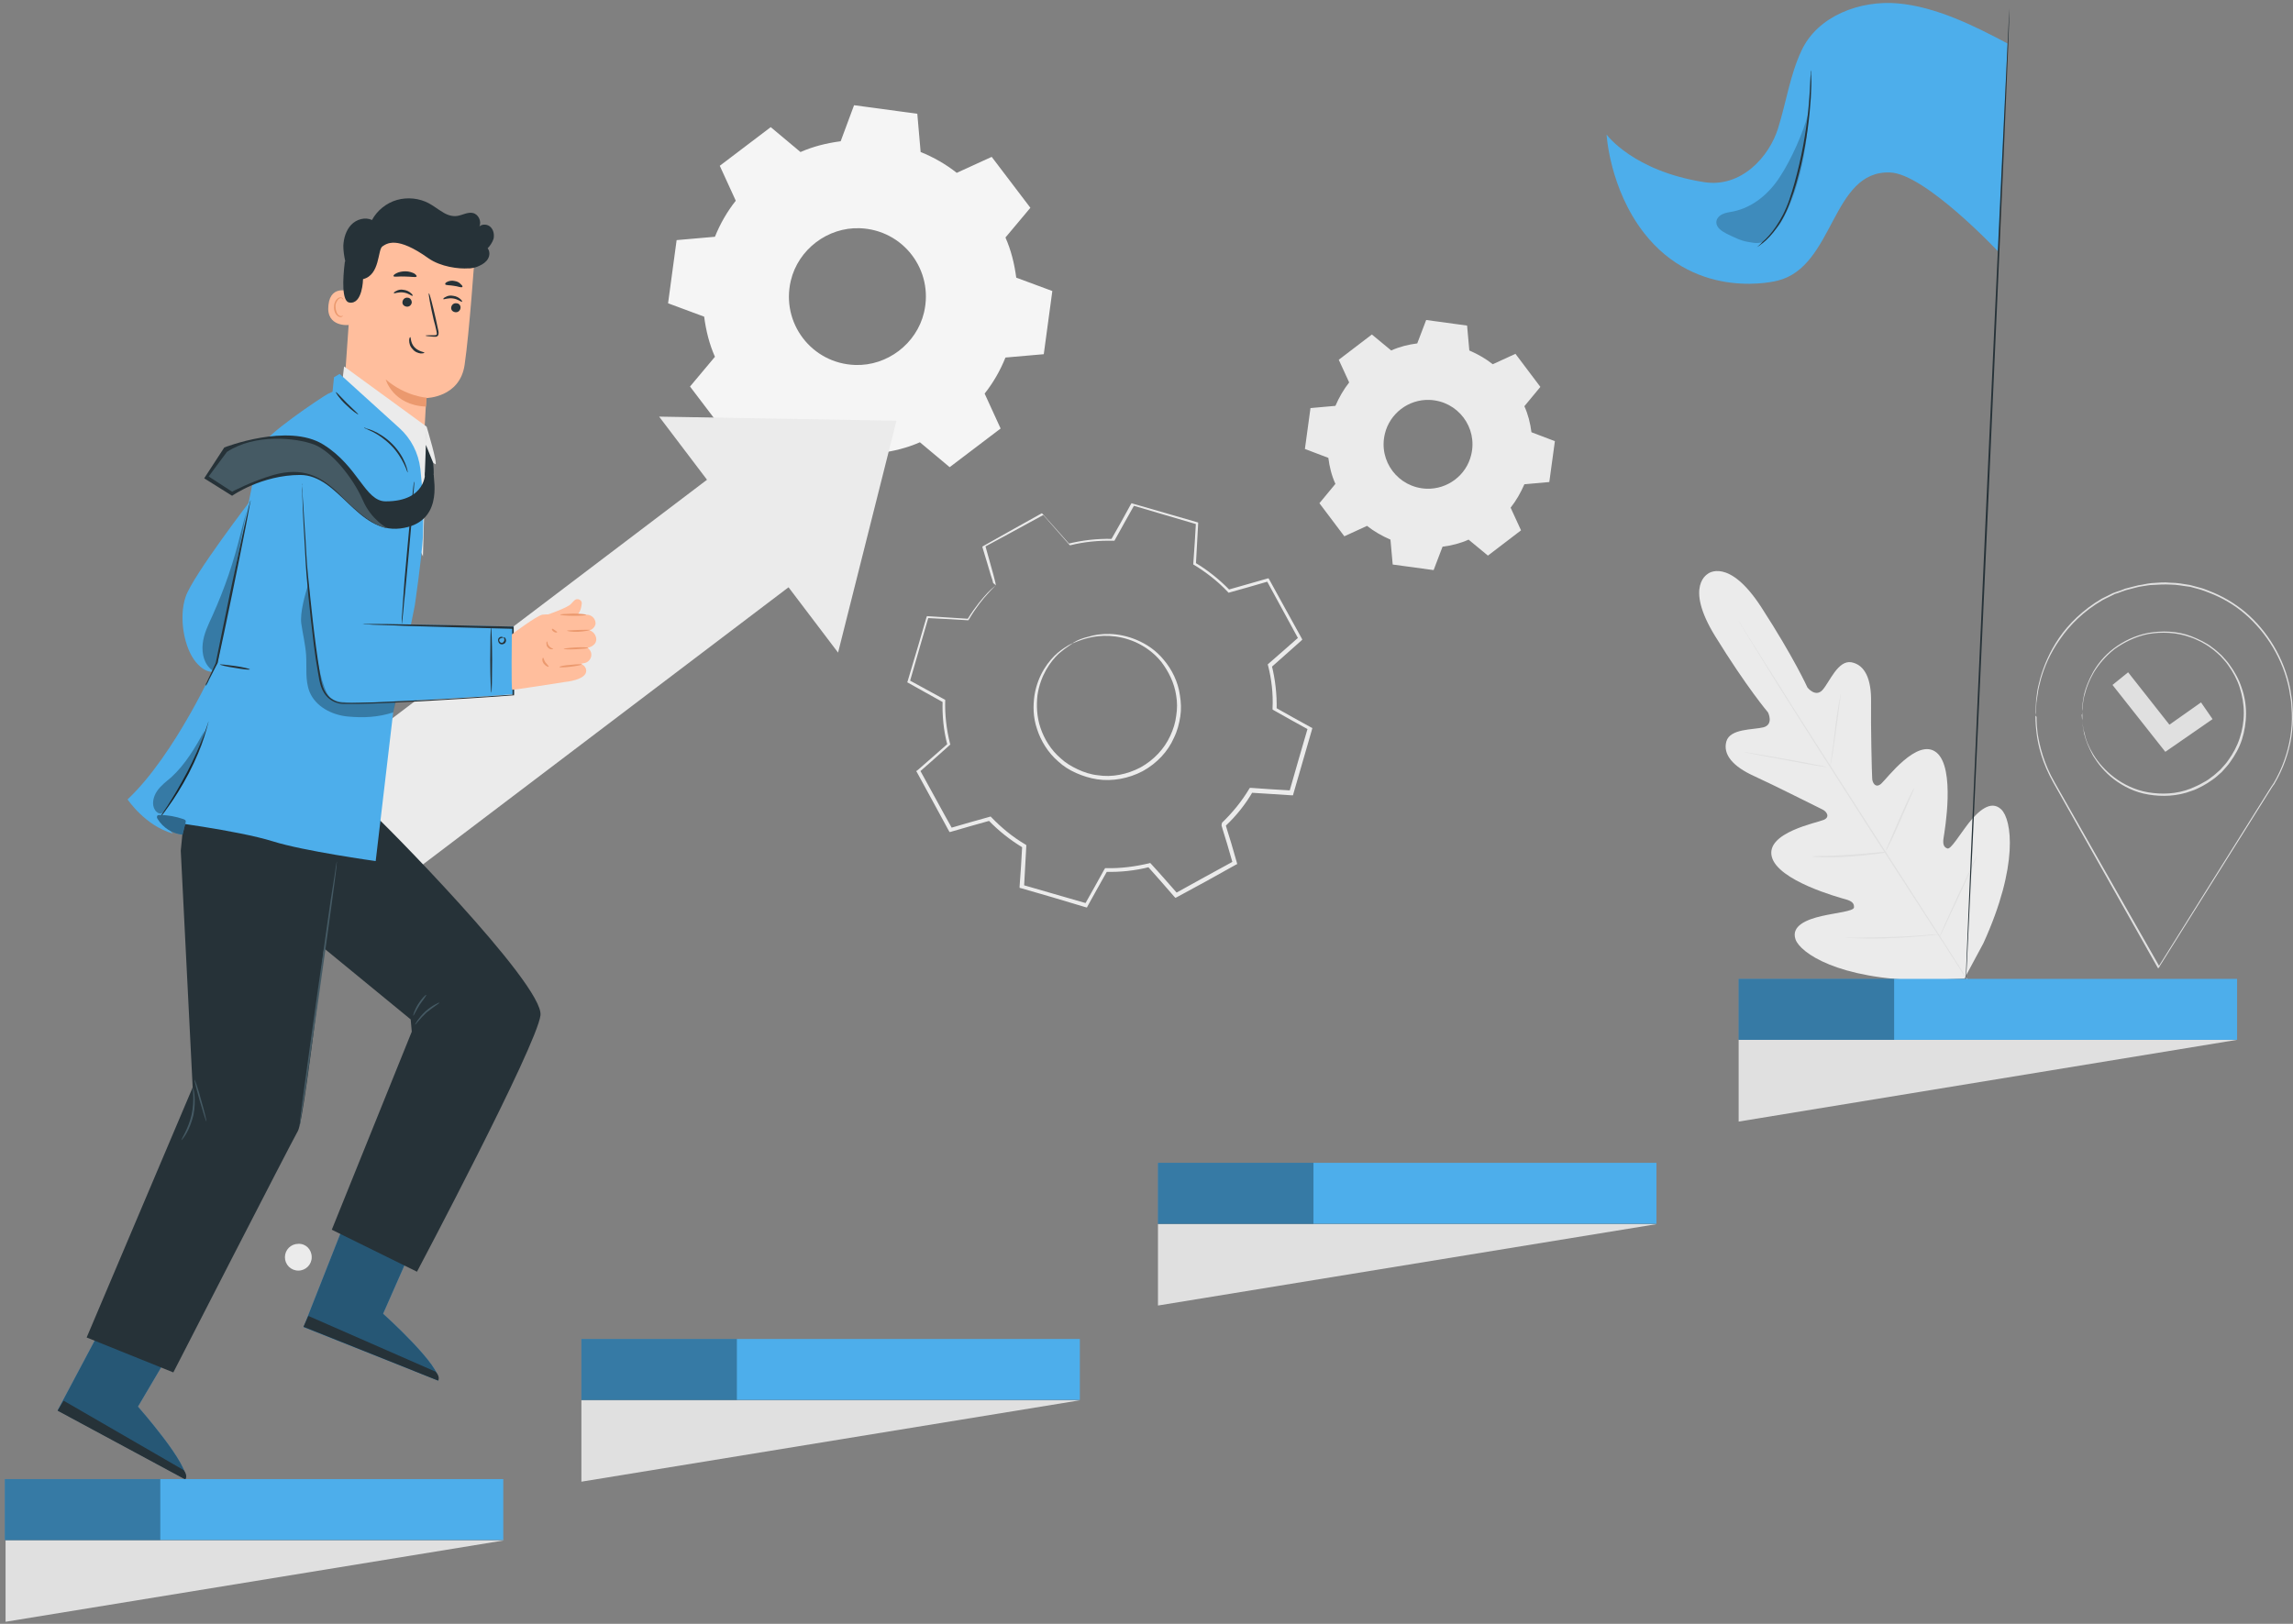 <svg width="456" height="323" viewBox="0 0 456 323" fill="none" xmlns="http://www.w3.org/2000/svg">
<rect x="0" y="0" width="456" height="323" fill="#808080" stroke="none"/>
<path d="M339.617 114.139C339.617 114.139 343.76 110.738 350.27 120.791C356.78 130.844 359.443 136.758 359.443 136.758C359.443 136.758 361.07 138.827 362.476 137.201C363.881 135.575 365.509 131.288 368.172 131.731C370.909 132.249 372.167 135.131 372.093 139.64C372.019 144.075 372.241 153.907 372.315 154.794C372.315 155.681 372.98 156.863 374.09 155.902C375.2 154.941 381.34 146.589 385.112 149.693C388.885 152.798 386.74 165.216 386.518 166.62C386.296 167.951 386.592 168.542 387.258 168.764C387.923 169.06 389.699 166.029 391.548 163.664C393.398 161.372 395.913 159.007 397.984 161.003C400.055 162.999 401.535 172.017 394.433 187.613L390.66 194.636L382.671 195.005C365.509 194.783 358.037 189.535 357.076 186.874C356.114 184.139 359.369 182.882 362.254 182.217C365.139 181.552 368.616 181.256 368.69 180.517C368.764 179.778 368.394 179.261 367.062 178.891C365.731 178.521 353.525 175.195 352.341 170.39C351.158 165.586 361.366 163.664 362.698 163.072C364.029 162.481 363.216 161.372 362.402 161.003C361.588 160.633 352.859 156.198 348.79 154.35C344.722 152.502 342.576 150.137 343.316 147.476C344.056 144.889 348.642 145.184 350.714 144.667C352.785 144.075 351.601 141.71 351.601 141.71C351.601 141.71 347.385 136.758 341.097 126.557C334.809 116.356 339.765 114.065 339.765 114.065" fill="#EBEBEB"/>
<path d="M391.992 195.966C387.331 188.5 378.824 175.417 371.575 164.107C364.325 152.798 357.741 142.597 353.081 135.131C350.714 131.436 348.864 128.405 347.533 126.335C346.867 125.3 346.349 124.487 346.053 123.97C345.905 123.674 345.757 123.526 345.683 123.378C345.757 123.526 345.905 123.748 346.053 124.044C346.423 124.635 346.867 125.448 347.533 126.483C348.79 128.553 350.714 131.583 353.007 135.353C357.667 142.819 364.177 153.02 371.427 164.329C378.676 175.639 387.258 188.722 391.918 196.114" fill="#E0E0E0"/>
<path d="M366.101 137.94C366.101 137.94 366.027 138.162 365.953 138.532C365.879 138.901 365.805 139.419 365.657 140.084C365.435 141.415 365.139 143.189 364.917 145.184C364.695 147.18 364.473 148.954 364.251 150.285C364.177 150.876 364.103 151.394 364.029 151.837C363.955 152.207 363.955 152.428 363.955 152.428C363.955 152.428 364.029 152.207 364.103 151.837C364.177 151.467 364.251 150.95 364.399 150.285C364.621 148.954 364.843 147.18 365.139 145.184C365.435 143.189 365.657 141.415 365.805 140.084C365.879 139.493 365.953 138.975 366.027 138.532C366.101 138.162 366.101 137.94 366.101 137.94Z" fill="#E0E0E0"/>
<path d="M363.29 152.576C363.29 152.502 359.591 151.763 355.004 150.95C350.418 150.137 346.719 149.545 346.719 149.545C346.719 149.619 350.418 150.359 355.004 151.172C359.517 152.059 363.216 152.65 363.29 152.576Z" fill="#E0E0E0"/>
<path d="M375.2 169.429C375.2 169.429 374.978 169.429 374.608 169.429C374.164 169.503 373.646 169.503 373.054 169.577C371.723 169.725 369.873 169.873 367.802 170.021C365.731 170.168 363.881 170.242 362.55 170.242C361.884 170.242 361.366 170.242 360.922 170.316C360.552 170.316 360.331 170.316 360.331 170.39C360.331 170.39 360.552 170.39 360.922 170.464C361.292 170.464 361.81 170.464 362.55 170.538C363.881 170.538 365.805 170.538 367.802 170.39C369.873 170.242 371.723 170.021 373.054 169.873C373.72 169.799 374.238 169.725 374.608 169.651C374.978 169.503 375.2 169.429 375.2 169.429Z" fill="#E0E0E0"/>
<path d="M380.674 156.715C380.674 156.715 380.6 156.863 380.378 157.159C380.23 157.528 380.008 157.972 379.712 158.489C379.194 159.598 378.454 161.15 377.715 162.924C376.975 164.625 376.235 166.251 375.791 167.36C375.569 167.877 375.347 168.32 375.2 168.69C375.052 168.986 374.978 169.208 375.052 169.208C375.052 169.208 375.126 169.06 375.347 168.764C375.495 168.394 375.717 167.951 376.013 167.433C376.531 166.325 377.271 164.772 378.011 162.998C378.75 161.298 379.49 159.672 379.934 158.563C380.156 158.046 380.378 157.602 380.526 157.233C380.6 156.937 380.674 156.715 380.674 156.715Z" fill="#E0E0E0"/>
<path d="M393.102 170.243C393.102 170.243 392.954 170.464 392.806 170.834C392.584 171.278 392.288 171.869 391.992 172.534C391.326 174.012 390.364 176.008 389.329 178.226C388.293 180.443 387.405 182.439 386.74 183.918C386.444 184.583 386.148 185.174 386 185.618C385.852 186.061 385.704 186.283 385.778 186.283C385.778 186.283 385.926 186.061 386.074 185.692C386.296 185.248 386.592 184.657 386.888 183.991C387.553 182.513 388.515 180.517 389.551 178.3C390.586 176.082 391.474 174.086 392.14 172.608C392.436 171.943 392.732 171.351 392.88 170.908C393.028 170.464 393.102 170.243 393.102 170.243Z" fill="#E0E0E0"/>
<path d="M385.778 185.839C385.778 185.839 385.482 185.839 385.038 185.839C384.52 185.839 383.855 185.913 383.041 185.987C381.34 186.135 378.972 186.283 376.383 186.357C373.794 186.431 371.427 186.505 369.725 186.505C368.912 186.505 368.246 186.505 367.728 186.505C367.284 186.505 366.988 186.505 366.988 186.505C366.988 186.505 367.284 186.579 367.728 186.579C368.172 186.579 368.912 186.652 369.725 186.652C371.427 186.726 373.794 186.726 376.383 186.579C378.972 186.505 381.34 186.283 383.041 186.135C383.929 186.061 384.594 185.987 385.038 185.913C385.556 185.913 385.778 185.913 385.778 185.839Z" fill="#E0E0E0"/>
<path d="M404.79 142.301C404.79 142.301 404.716 143.558 405.012 145.923C405.308 148.289 406.121 151.763 408.341 155.68L408.415 155.533H408.267L408.341 155.68C413.149 164.255 420.399 177.043 429.054 192.418L429.202 192.639L429.35 192.418C435.933 181.921 443.405 170.02 451.246 157.528C451.616 156.937 451.986 156.346 452.356 155.828L452.504 155.533H452.208L452.356 155.828C454.057 152.945 455.167 149.767 455.685 146.588C455.907 144.962 456.055 143.41 455.981 141.784C455.907 140.971 455.907 140.231 455.833 139.418C455.685 138.605 455.611 137.866 455.463 137.053C454.279 130.918 450.876 125.448 446.512 121.752C444.293 119.904 441.851 118.5 439.336 117.539L438.375 117.169L437.931 117.021L437.413 116.873C436.747 116.725 436.155 116.504 435.49 116.356C434.158 116.134 432.9 115.912 431.643 115.912C430.385 115.765 429.128 115.912 427.87 115.986C427.278 116.06 426.687 116.134 426.095 116.282C425.799 116.356 425.503 116.356 425.207 116.43C424.911 116.504 424.615 116.578 424.319 116.652C423.727 116.799 423.21 116.947 422.618 117.095C422.1 117.317 421.508 117.539 420.99 117.686C420.694 117.76 420.473 117.908 420.177 117.982C419.955 118.13 419.659 118.204 419.437 118.352C418.919 118.573 418.475 118.869 417.957 119.091C414.185 121.308 411.374 124.117 409.45 126.926C407.527 129.735 406.417 132.544 405.751 134.835C405.456 136.018 405.16 137.053 405.086 137.94C404.938 138.827 404.864 139.64 404.864 140.231C404.864 140.823 404.79 141.34 404.79 141.636C404.79 142.153 404.79 142.301 404.79 142.301C404.79 142.301 404.79 142.153 404.864 141.784C404.864 141.414 404.938 140.971 404.938 140.379C404.938 139.714 405.086 138.975 405.234 138.088C405.308 137.201 405.604 136.166 405.899 134.983C406.565 132.692 407.675 129.957 409.672 127.148C411.596 124.339 414.407 121.53 418.105 119.387C418.549 119.165 419.067 118.869 419.585 118.647C419.807 118.5 420.103 118.426 420.325 118.278C420.547 118.13 420.842 118.056 421.138 117.982C421.656 117.76 422.174 117.612 422.766 117.391C423.284 117.243 423.875 117.095 424.467 116.947C424.763 116.873 425.059 116.799 425.355 116.725C425.651 116.652 425.947 116.652 426.243 116.578C426.834 116.504 427.426 116.356 428.018 116.356C429.202 116.282 430.459 116.208 431.717 116.282C432.974 116.282 434.232 116.578 435.564 116.725C436.229 116.873 436.821 117.095 437.487 117.243L437.931 117.391L438.375 117.539L439.336 117.908C441.851 118.869 444.293 120.274 446.438 122.122C450.729 125.817 454.057 131.14 455.241 137.201C455.389 137.94 455.463 138.753 455.611 139.492C455.685 140.305 455.685 141.045 455.759 141.858C455.833 143.41 455.685 145.036 455.463 146.588C454.945 149.767 453.835 152.871 452.208 155.68L452.06 155.976H452.356L452.208 155.68C451.838 156.198 451.468 156.789 451.098 157.38C443.257 169.947 435.785 181.773 429.202 192.344H429.498C420.768 177.043 413.519 164.255 408.637 155.68L408.563 155.828H408.71L408.637 155.68C406.417 151.837 405.604 148.289 405.234 145.997C405.086 144.814 405.012 143.927 405.012 143.262C405.012 142.966 405.012 142.745 405.012 142.597C404.79 142.375 404.79 142.301 404.79 142.301Z" fill="#E0E0E0"/>
<path d="M414.111 142.006C414.111 142.006 414.111 141.932 414.111 141.71C414.111 141.488 414.111 141.266 414.185 140.971C414.185 140.823 414.185 140.601 414.185 140.379C414.185 140.158 414.259 139.936 414.259 139.714C414.333 139.197 414.407 138.679 414.629 138.014C414.924 136.757 415.516 135.279 416.404 133.727C417.366 132.174 418.697 130.548 420.473 129.144C422.322 127.813 424.615 126.631 427.204 126.113C429.867 125.67 432.827 125.744 435.638 126.778C436.377 127 437.043 127.37 437.709 127.665C438.375 128.035 439.04 128.405 439.706 128.922C440.372 129.365 440.964 129.957 441.556 130.474C442.073 131.066 442.665 131.657 443.109 132.322C444.071 133.653 444.885 135.131 445.402 136.757C445.92 138.384 446.216 140.084 446.216 141.784C446.216 143.558 445.92 145.258 445.402 146.81C444.885 148.436 444.071 149.915 443.109 151.245C442.665 151.911 442.073 152.502 441.556 153.093C440.964 153.611 440.372 154.202 439.706 154.646C439.114 155.163 438.375 155.533 437.709 155.902C437.043 156.272 436.303 156.567 435.638 156.863C432.827 157.972 429.867 158.046 427.204 157.602C424.541 157.159 422.248 155.976 420.473 154.646C418.623 153.241 417.292 151.689 416.33 150.137C415.368 148.584 414.777 147.106 414.555 145.849C414.333 145.258 414.259 144.667 414.185 144.149C414.111 143.927 414.111 143.706 414.111 143.484C414.111 143.262 414.111 143.114 414.037 142.893C414.037 142.597 413.963 142.301 413.963 142.153C414.111 142.153 414.111 142.006 414.111 142.006C414.111 142.006 414.111 142.079 414.111 142.301C414.111 142.523 414.111 142.745 414.111 143.04C414.111 143.188 414.111 143.41 414.111 143.632C414.111 143.853 414.185 144.075 414.185 144.297C414.259 144.814 414.333 145.332 414.481 145.997C414.777 147.254 415.368 148.732 416.256 150.358C417.218 151.911 418.549 153.611 420.399 155.015C422.248 156.42 424.541 157.602 427.278 158.046C429.941 158.489 432.974 158.415 435.86 157.307C436.599 157.085 437.265 156.715 438.005 156.346C438.671 155.976 439.41 155.533 440.002 155.089C440.668 154.646 441.26 154.054 441.852 153.537C442.369 152.945 442.961 152.354 443.479 151.615C444.441 150.284 445.328 148.732 445.846 147.106C446.364 145.48 446.66 143.706 446.66 141.932C446.66 140.158 446.364 138.384 445.772 136.757C445.254 135.131 444.367 133.579 443.405 132.248C442.961 131.583 442.369 130.992 441.778 130.326C441.186 129.809 440.594 129.218 439.928 128.774C439.336 128.257 438.597 127.887 437.931 127.518C437.191 127.148 436.525 126.852 435.786 126.557C432.9 125.448 429.867 125.448 427.204 125.891C424.541 126.409 422.174 127.591 420.325 128.996C418.475 130.4 417.144 132.1 416.256 133.653C415.368 135.279 414.777 136.757 414.481 138.014C414.333 138.605 414.259 139.197 414.185 139.714C414.185 139.936 414.111 140.158 414.111 140.379C414.111 140.601 414.111 140.749 414.111 140.971C414.111 141.266 414.111 141.562 414.111 141.71C414.037 141.932 414.037 142.006 414.111 142.006Z" fill="#E0E0E0"/>
<path d="M430.607 149.545L440.002 143.04L437.709 139.714L431.421 144.149L423.21 133.727L420.103 136.24L430.607 149.545Z" fill="#E0E0E0"/>
<path fill-rule="evenodd" clip-rule="evenodd" d="M167.181 28.098C164.37 28.467 161.707 29.133 159.191 30.241L153.273 25.289L143.139 32.976L146.32 39.925C144.618 42.068 143.213 44.508 142.177 47.095L134.558 47.76L132.856 60.326L140.032 62.987C140.402 65.796 141.067 68.457 142.177 70.97L137.221 76.884L144.914 87.011L151.868 83.832C154.013 85.532 156.454 86.937 159.043 87.972L159.709 95.585L172.285 97.285L174.948 90.115C177.759 89.746 180.422 89.08 182.937 87.972L188.856 92.924L198.99 85.237L195.809 78.288C197.511 76.145 198.916 73.705 199.952 71.118L207.571 70.453L209.273 57.887L202.097 55.226C201.727 52.417 201.061 49.756 199.952 47.243L204.908 41.329L197.215 31.202L190.261 34.381C188.116 32.681 185.675 31.276 183.085 30.241L182.42 22.628L169.844 20.928L167.181 28.098ZM170.953 45.395C179.609 45.69 185.749 53.747 183.751 62.174C182.272 68.383 176.428 72.818 170.066 72.597C161.411 72.301 155.271 64.244 157.268 55.817C158.748 49.608 164.592 45.173 170.953 45.395Z" fill="#F5F5F5"/>
<path fill-rule="evenodd" clip-rule="evenodd" d="M281.843 68.309C280.067 68.531 278.292 68.975 276.664 69.714L272.818 66.535L266.234 71.562L268.305 76.071C267.195 77.475 266.308 79.027 265.568 80.728L260.612 81.171L259.502 89.302L264.162 91.076C264.384 92.85 264.828 94.624 265.568 96.25L262.387 100.094L267.343 106.673L271.856 104.603C273.261 105.712 274.815 106.599 276.516 107.338L276.96 112.291L285.098 113.399L286.873 108.742C288.648 108.521 290.424 108.077 292.051 107.338L295.898 110.516L302.482 105.49L300.41 100.981C301.52 99.577 302.408 98.024 303.148 96.324L308.104 95.881L309.214 87.75L304.553 85.976C304.331 84.202 303.887 82.428 303.148 80.801L306.328 76.958L301.372 70.379L296.86 72.449C295.454 71.34 293.901 70.453 292.199 69.714L291.755 64.761L283.618 63.652L281.843 68.309ZM284.284 79.545C289.906 79.766 293.901 85.015 292.569 90.485C291.607 94.55 287.835 97.359 283.692 97.211C278.07 96.989 274.075 91.741 275.407 86.271C276.368 82.28 280.067 79.397 284.284 79.545Z" fill="#EBEBEB"/>
<path d="M213.267 127.962C213.267 127.962 212.084 128.405 210.308 129.883C208.607 131.362 206.388 134.171 205.722 138.31C205.426 140.38 205.426 142.671 206.24 145.037C206.979 147.328 208.385 149.693 210.456 151.468C211.492 152.428 212.676 153.168 214.007 153.759C215.339 154.35 216.744 154.794 218.224 155.016C221.183 155.459 224.438 154.868 227.249 153.389C230.06 151.837 232.279 149.472 233.463 146.737C234.128 145.406 234.498 143.928 234.72 142.523C234.942 141.119 234.868 139.641 234.646 138.31C234.276 135.575 233.019 133.136 231.465 131.288C229.912 129.366 227.988 128.109 226.065 127.296C222.218 125.67 218.668 125.966 216.522 126.631C214.303 127.148 213.267 127.962 213.267 127.962C213.341 128.035 214.377 127.37 216.596 126.853C218.742 126.335 222.144 126.114 225.843 127.74C227.619 128.553 229.468 129.809 230.948 131.657C232.353 133.505 233.537 135.797 233.907 138.384C234.128 139.641 234.128 141.045 233.907 142.376C233.759 143.706 233.315 145.111 232.723 146.367C231.539 148.954 229.468 151.172 226.805 152.65C224.142 154.055 221.109 154.646 218.298 154.202C216.892 154.055 215.561 153.611 214.303 153.02C213.045 152.428 211.936 151.763 210.974 150.876C208.977 149.176 207.645 146.958 206.905 144.741C206.166 142.523 206.092 140.306 206.314 138.31C206.905 134.318 208.903 131.584 210.53 130.031C212.158 128.627 213.341 128.035 213.267 127.962Z" fill="#EBEBEB"/>
<path d="M198.028 116.43C198.028 116.43 198.028 116.282 197.955 115.913C197.881 115.543 197.733 115.1 197.585 114.434C197.215 113.104 196.697 111.182 195.957 108.595L195.883 108.743C198.916 107.116 202.837 104.973 207.571 102.386L207.349 102.312C208.977 104.16 210.752 106.156 212.676 108.373L212.75 108.447H212.898C215.561 107.782 218.446 107.486 221.479 107.56H221.627L221.701 107.412C222.958 105.195 224.216 102.829 225.621 100.39L225.251 100.538C229.246 101.72 233.537 102.977 238.049 104.308L237.827 104.012C237.679 106.525 237.531 109.26 237.309 112.069V112.291L237.457 112.365C239.751 113.769 242.118 115.543 244.189 117.761L244.337 117.909L244.559 117.835C246.926 117.169 249.589 116.43 252.326 115.617L251.883 115.469C253.88 119.165 256.025 123.083 258.244 127.148L258.318 126.705C256.469 128.331 254.398 130.179 252.252 132.027L252.105 132.175L252.178 132.396C252.844 134.984 253.214 137.94 253.066 140.897V141.119L253.288 141.267C255.507 142.523 257.875 143.854 260.316 145.184L260.094 144.741C258.91 148.806 257.653 153.094 256.395 157.529L256.839 157.233C254.324 157.085 251.587 156.937 248.776 156.716H248.554L248.406 156.937C247 159.303 245.151 161.594 243.08 163.59C243.006 163.738 243.153 163.146 242.932 164.033V164.107V164.255L243.006 164.477L243.153 164.994L243.449 165.955L244.041 167.877C244.411 169.134 244.781 170.464 245.151 171.721L245.373 171.277C241.452 173.421 237.531 175.565 233.685 177.708L234.202 177.782C232.427 175.786 230.652 173.717 228.876 171.795L228.728 171.647L228.506 171.721C225.695 172.386 222.81 172.756 219.999 172.682H219.777L219.629 172.904C218.298 175.269 217.04 177.634 215.709 179.926L216.152 179.704C211.788 178.448 207.497 177.191 203.355 176.008L203.651 176.378C203.799 173.643 203.947 170.982 204.094 168.321V168.099L203.873 167.951C201.357 166.473 199.138 164.625 197.141 162.555L196.993 162.407L196.771 162.481C194.108 163.22 191.519 163.96 189.003 164.699L189.373 164.847C187.08 160.781 185.009 156.863 182.938 153.168L182.864 153.537C185.009 151.689 186.932 149.915 188.856 148.215L189.003 148.067L188.93 147.919C188.19 144.963 187.894 142.08 187.968 139.345V139.197L187.82 139.123C185.231 137.719 182.937 136.462 180.792 135.279L180.94 135.575C182.346 130.622 183.603 126.409 184.639 122.787L184.417 122.935C187.598 123.083 190.261 123.231 192.48 123.378H192.554L192.628 123.305C194.108 120.791 195.513 119.091 196.475 118.056C196.919 117.539 197.289 117.169 197.585 116.874C197.881 116.578 198.028 116.43 198.028 116.43C198.028 116.43 197.881 116.578 197.585 116.8C197.289 117.021 196.919 117.391 196.401 117.909C195.439 118.943 193.96 120.643 192.406 123.157L192.554 123.083C190.335 122.935 187.746 122.787 184.491 122.565H184.343L184.269 122.713C183.233 126.335 181.976 130.549 180.496 135.501L180.422 135.723L180.57 135.797C182.716 136.979 185.009 138.31 187.598 139.714L187.45 139.493C187.376 142.228 187.598 145.184 188.412 148.215L188.486 147.919C186.562 149.619 184.565 151.393 182.42 153.241L182.198 153.389L182.346 153.611C184.343 157.307 186.488 161.151 188.708 165.29L188.856 165.512L189.151 165.438C191.667 164.699 194.256 163.96 196.919 163.22L196.549 163.146C198.546 165.216 200.84 167.064 203.429 168.616L203.281 168.247C203.133 170.908 202.985 173.569 202.763 176.304V176.6L203.059 176.673C207.201 177.856 211.492 179.113 215.857 180.443L216.152 180.517L216.3 180.222C217.558 177.93 218.89 175.565 220.221 173.199L219.851 173.421C222.736 173.495 225.695 173.199 228.58 172.46L228.21 172.312C229.986 174.308 231.761 176.304 233.537 178.374L233.759 178.595L234.055 178.448C237.901 176.378 241.822 174.234 245.743 172.017L246.039 171.869L245.965 171.573C245.595 170.317 245.225 168.986 244.855 167.729L244.263 165.808L243.967 164.847L243.819 164.329L243.745 164.107V163.96V163.886C243.523 164.699 243.671 164.107 243.671 164.329C245.891 162.259 247.74 159.894 249.146 157.455L248.776 157.677C251.513 157.824 254.25 158.046 256.839 158.194H257.135L257.209 157.898C258.466 153.537 259.724 149.176 260.908 145.11L260.982 144.815L260.686 144.667C258.244 143.336 255.877 142.006 253.658 140.749L253.88 141.119C253.954 138.088 253.584 135.058 252.918 132.396L252.77 132.766C254.842 130.918 256.913 129.07 258.762 127.444L258.984 127.222L258.836 126.927C256.617 122.861 254.398 118.943 252.4 115.247L252.252 115.026L251.957 115.1C249.293 115.839 246.63 116.652 244.189 117.317L244.559 117.391C242.414 115.174 240.047 113.326 237.679 111.921L237.827 112.217C237.975 109.408 238.123 106.673 238.271 104.16V103.938L238.049 103.864C233.537 102.534 229.246 101.351 225.251 100.168L225.03 100.094L224.882 100.316C223.55 102.755 222.218 105.195 220.961 107.338L221.183 107.19C218.076 107.116 215.117 107.486 212.454 108.151L212.676 108.225C210.752 106.082 208.977 104.012 207.349 102.238L207.201 102.09L207.053 102.164C202.319 104.825 198.398 106.969 195.439 108.669L195.365 108.743V108.817C196.105 111.33 196.697 113.178 197.067 114.508C197.289 115.1 197.437 115.617 197.511 115.987C197.955 116.282 197.955 116.43 198.028 116.43Z" fill="#EBEBEB"/>
<path d="M166.663 129.809L178.277 83.684L131.081 82.871L166.663 129.809Z" fill="#EBEBEB"/>
<path d="M145.297 91.864L161.53 113.239L75.082 178.79L58.849 157.415L145.297 91.864Z" fill="#EBEBEB"/>
<path d="M82.183 247.708L76.191 261.309C76.191 261.309 88.027 271.954 87.139 274.615L60.36 263.97L68.868 242.386L82.183 247.708Z" fill="#4DAEEB"/>
<path opacity="0.5" d="M82.183 247.708L76.191 261.309C76.191 261.309 88.027 271.954 87.139 274.615L60.36 263.97L68.868 242.386L82.183 247.708Z" fill="black"/>
<path d="M60.36 263.897L61.322 261.753L86.622 272.841C86.622 272.841 87.583 273.802 87.139 274.615L60.36 263.897Z" fill="#263238"/>
<path d="M34.987 267.001L27.441 279.789C27.441 279.789 37.946 291.69 36.836 294.203L11.463 280.528L22.337 260.053L34.987 267.001Z" fill="#4DAEEB"/>
<path opacity="0.5" d="M34.987 267.001L27.441 279.789C27.441 279.789 37.946 291.69 36.836 294.203L11.463 280.528L22.337 260.053L34.987 267.001Z" fill="black"/>
<path d="M11.463 280.602L12.646 278.606L36.54 292.429C36.54 292.429 37.428 293.538 36.836 294.277L11.463 280.602Z" fill="#263238"/>
<path d="M67.758 87.159L84.254 88.415L84.772 79.175C84.772 79.175 91.43 79.101 92.392 72.597C93.353 66.092 94.389 51.013 94.389 51.013C87.287 46.725 78.484 46.577 71.309 50.643L70.273 51.234L67.758 87.159Z" fill="#FFBE9D"/>
<path d="M84.846 79.102C84.846 79.102 80.704 78.88 76.709 75.48C76.709 75.48 78.115 80.58 84.698 80.876L84.846 79.102Z" fill="#EB996E"/>
<path d="M70.051 58.183C69.977 58.109 65.761 56.261 65.317 60.696C64.799 65.131 69.385 64.688 69.459 64.614C69.459 64.466 70.051 58.183 70.051 58.183Z" fill="#FFBE9D"/>
<path d="M68.276 62.766C68.276 62.766 68.202 62.84 68.054 62.84C67.906 62.913 67.684 62.913 67.462 62.766C67.018 62.544 66.722 61.731 66.722 60.918C66.722 60.474 66.87 60.105 67.092 59.809C67.24 59.513 67.536 59.291 67.758 59.291C67.98 59.291 68.128 59.439 68.202 59.587C68.276 59.735 68.202 59.809 68.202 59.809C68.202 59.809 68.276 59.735 68.276 59.587C68.276 59.513 68.202 59.365 68.128 59.291C68.054 59.218 67.906 59.144 67.684 59.144C67.314 59.144 67.018 59.439 66.796 59.735C66.574 60.105 66.426 60.474 66.426 60.918C66.352 61.805 66.722 62.692 67.388 62.987C67.684 63.135 67.98 63.061 68.128 62.913C68.202 62.84 68.276 62.766 68.276 62.766Z" fill="#EB996E"/>
<path d="M91.578 61.287C91.504 61.804 91.06 62.174 90.542 62.1C90.025 62.026 89.655 61.656 89.729 61.139C89.803 60.621 90.246 60.252 90.764 60.326C91.282 60.326 91.652 60.769 91.578 61.287Z" fill="#263238"/>
<path d="M91.874 60.03C91.726 60.104 91.134 59.513 90.098 59.365C89.137 59.217 88.323 59.587 88.175 59.513C88.101 59.439 88.249 59.217 88.619 59.069C88.989 58.848 89.507 58.7 90.172 58.848C90.764 58.922 91.282 59.217 91.578 59.513C91.874 59.735 91.948 60.03 91.874 60.03Z" fill="#263238"/>
<path d="M81.887 60.178C81.813 60.696 81.369 61.065 80.852 60.992C80.334 60.917 79.964 60.548 80.038 60.031C80.112 59.513 80.555 59.144 81.073 59.217C81.517 59.217 81.887 59.661 81.887 60.178Z" fill="#263238"/>
<path d="M82.035 58.848C81.887 58.922 81.295 58.33 80.26 58.182C79.298 58.035 78.484 58.404 78.336 58.33C78.262 58.256 78.41 58.035 78.78 57.887C79.15 57.665 79.668 57.517 80.334 57.665C80.925 57.739 81.443 58.035 81.739 58.33C82.035 58.552 82.109 58.774 82.035 58.848Z" fill="#263238"/>
<path d="M84.624 66.757C84.624 66.683 85.29 66.683 86.252 66.683C86.474 66.683 86.769 66.683 86.844 66.535C86.918 66.387 86.844 66.091 86.77 65.722C86.622 65.057 86.474 64.391 86.252 63.652C85.586 60.769 85.142 58.33 85.29 58.33C85.438 58.33 86.03 60.621 86.696 63.578C86.844 64.317 86.992 64.983 87.139 65.648C87.213 65.944 87.287 66.313 87.139 66.683C87.066 66.831 86.844 66.978 86.696 66.978C86.548 66.978 86.4 66.978 86.252 66.978C85.216 66.905 84.624 66.831 84.624 66.757Z" fill="#263238"/>
<path d="M81.591 67.053C81.739 67.053 81.591 68.162 82.405 69.049C83.219 69.936 84.402 70.01 84.402 70.157C84.402 70.231 84.106 70.305 83.663 70.305C83.145 70.231 82.479 70.01 82.035 69.418C81.517 68.901 81.369 68.235 81.369 67.718C81.369 67.275 81.517 67.053 81.591 67.053Z" fill="#263238"/>
<path d="M82.849 55.004C82.701 55.226 81.739 55.004 80.556 55.004C79.372 54.93 78.336 55.152 78.262 54.93C78.188 54.782 78.41 54.561 78.854 54.339C79.298 54.117 79.89 53.969 80.63 53.969C81.369 53.969 81.961 54.191 82.405 54.413C82.701 54.635 82.923 54.856 82.849 55.004Z" fill="#263238"/>
<path d="M91.948 57.074C91.726 57.296 91.06 56.926 90.246 56.852C89.433 56.704 88.693 56.778 88.545 56.557C88.471 56.409 88.619 56.187 88.989 56.039C89.285 55.891 89.876 55.743 90.394 55.891C90.986 55.965 91.43 56.261 91.652 56.557C91.948 56.778 92.022 57 91.948 57.074Z" fill="#263238"/>
<path d="M98.162 47.464C98.31 46.651 98.162 45.764 97.57 45.173C96.978 44.581 95.942 44.507 95.351 45.025C95.794 43.99 95.129 42.586 94.019 42.364C92.984 42.142 91.948 42.807 90.912 42.955C89.876 43.103 88.841 42.733 87.953 42.142C87.065 41.625 86.252 40.959 85.29 40.442C83.367 39.407 80.999 39.185 78.928 39.777C76.857 40.368 75.007 41.846 73.972 43.768C72.64 43.103 70.865 43.62 69.829 44.729C68.793 45.838 68.35 47.39 68.276 48.869C68.276 49.903 68.424 50.864 68.646 51.899C68.646 51.973 68.645 52.047 68.572 52.121C68.128 55.669 67.98 59.956 69.459 60.178C72.122 60.622 72.196 55.521 72.196 55.521C75.599 54.708 75.081 49.682 76.043 49.016C76.931 48.425 78.928 46.873 85.216 51.382C87.657 53.082 91.208 53.525 93.205 53.378C93.279 53.378 93.353 53.378 93.353 53.378C93.353 53.378 93.353 53.378 93.427 53.378H93.501C94.167 53.304 94.759 53.156 95.351 52.86C96.016 52.565 96.682 52.121 97.052 51.456C97.422 50.791 97.422 49.977 96.978 49.386C97.422 48.943 97.94 48.203 98.162 47.464Z" fill="#263238"/>
<path d="M84.846 84.867L84.106 110.664L68.054 76.071L68.424 72.892L84.846 84.867Z" fill="#EBEBEB"/>
<path d="M74.194 161.89C74.785 162.111 108.222 195.818 107.483 201.953C106.743 208.015 82.923 252.957 82.923 252.957L65.982 244.604L81.887 205.206L81.665 202.766L62.21 186.8L63.245 161.15L74.194 161.89Z" fill="#263238"/>
<path d="M66.944 168.542C66.574 169.134 60.804 222.207 59.251 224.942C57.697 227.677 34.469 272.989 34.469 272.989L17.233 266.04L38.316 216.294L35.948 169.208L37.28 155.902L63.319 161.224L66.944 168.542Z" fill="#263238"/>
<path d="M59.547 224.055C59.547 224.055 59.62 223.907 59.694 223.537C59.769 223.168 59.843 222.65 59.916 221.985C60.138 220.581 60.434 218.659 60.804 216.367C61.47 211.563 62.432 204.984 63.467 197.74C64.503 190.496 65.391 183.917 66.056 179.112C66.352 176.747 66.648 174.825 66.796 173.421C66.87 172.756 66.944 172.238 66.944 171.868C67.018 171.499 67.018 171.351 67.018 171.351C67.018 171.351 66.944 171.499 66.87 171.868C66.796 172.238 66.722 172.756 66.648 173.421C66.426 174.825 66.13 176.747 65.76 179.039C65.095 183.843 64.133 190.422 63.097 197.666C62.062 204.91 61.174 211.489 60.508 216.293C60.212 218.659 59.916 220.581 59.769 221.985C59.694 222.65 59.62 223.168 59.62 223.537C59.547 223.833 59.547 224.055 59.547 224.055Z" fill="#455A64"/>
<path d="M38.685 214.741C38.612 214.741 39.055 216.663 39.721 218.955C40.387 221.246 40.979 223.094 41.053 223.094C41.127 223.094 40.683 221.172 40.017 218.881C39.425 216.589 38.76 214.741 38.685 214.741Z" fill="#455A64"/>
<path d="M36.096 226.79C36.096 226.79 36.54 226.346 37.058 225.459C37.576 224.572 38.094 223.315 38.464 221.837C38.759 220.359 38.759 218.954 38.685 217.919C38.611 216.959 38.389 216.367 38.389 216.367C38.242 216.367 38.759 218.806 38.094 221.763C37.428 224.646 35.948 226.716 36.096 226.79Z" fill="#455A64"/>
<path d="M87.361 199.44C87.361 199.366 85.956 199.958 84.55 201.214C83.219 202.471 82.479 203.801 82.553 203.801C82.627 203.875 83.441 202.693 84.772 201.436C86.178 200.253 87.435 199.588 87.361 199.44Z" fill="#455A64"/>
<path d="M84.772 197.888C84.698 197.814 83.885 198.553 83.145 199.736C82.405 200.919 82.109 202.027 82.183 202.027C82.257 202.101 82.701 201.066 83.441 199.884C84.18 198.849 84.846 197.962 84.772 197.888Z" fill="#455A64"/>
<path d="M82.479 120.496L78.188 141.71L74.712 171.277C74.712 171.277 60.36 169.282 54.294 167.36C47.193 165.142 31.806 163.22 31.806 163.22L34.395 165.807C28.847 164.255 25.37 159.007 25.37 159.007C34.839 150.137 42.976 131.953 42.976 131.953L50.226 96.103C50.226 96.103 51.335 91.076 52.001 88.785C52.667 86.567 63.615 79.249 65.169 78.362L66.13 77.919L66.426 75.036L67.536 74.371L79.446 85.163C81.739 87.232 83.219 90.115 83.588 93.22C83.958 96.472 84.328 101.203 84.106 106.747C83.884 110.886 82.479 120.496 82.479 120.496Z" fill="#4DAEEB"/>
<path d="M74.342 83.832C74.342 83.832 80.63 87.159 81.739 90.041C82.849 92.924 79.594 124.192 79.594 124.192L102.156 124.635L102.23 138.088C102.23 138.088 66.426 140.897 65.021 138.975C63.171 136.388 60.952 111.921 60.952 111.921L60.138 94.329C60.064 94.255 62.136 80.876 74.342 83.832Z" fill="#4DAEEB"/>
<g opacity="0.3">
<path d="M78.188 141.71C75.155 142.671 72.344 142.819 69.163 142.523C65.982 142.228 62.727 140.527 61.544 137.571C60.656 135.279 61.026 132.766 60.878 130.327C60.73 128.183 60.212 126.113 59.916 124.044C59.621 121.974 60.656 118.13 61.396 116.061C61.396 116.061 62.21 130.549 64.503 136.684C64.799 137.497 65.169 138.384 65.908 138.901C66.722 139.567 67.832 139.64 68.868 139.714C71.752 140.01 78.706 139.493 78.706 139.493" fill="black"/>
</g>
<path d="M60.064 96.177C60.064 96.177 60.064 96.251 60.064 96.472C60.064 96.694 60.064 96.99 60.064 97.433C60.138 98.246 60.138 99.503 60.212 101.055C60.286 102.608 60.36 104.53 60.508 106.747C60.656 108.965 60.73 111.478 60.952 114.287C61.174 117.096 61.47 120.126 61.84 123.379C62.21 126.631 62.58 130.105 63.245 133.801C63.393 134.688 63.541 135.649 63.837 136.536C64.133 137.423 64.651 138.31 65.465 138.975C66.204 139.567 67.24 140.01 68.276 140.01C69.237 140.01 70.273 140.01 71.309 140.01C75.303 139.936 79.52 139.715 83.737 139.493C90.098 139.123 96.312 138.754 102.082 138.31H102.23V138.162C102.23 133.432 102.156 128.923 102.156 124.783V124.635H102.008C92.983 124.414 85.512 124.266 80.26 124.192C77.671 124.118 75.599 124.118 74.194 124.118C73.528 124.118 72.936 124.118 72.566 124.118C72.196 124.118 72.048 124.118 72.048 124.118C72.048 124.118 72.27 124.118 72.566 124.192C72.936 124.192 73.454 124.192 74.194 124.266C75.599 124.34 77.671 124.34 80.26 124.487C85.512 124.635 92.983 124.857 102.008 125.079L101.86 124.931C101.86 129.07 101.86 133.579 101.934 138.31L102.082 138.162C96.312 138.532 90.172 138.975 83.737 139.271C79.446 139.493 75.303 139.715 71.309 139.788C70.273 139.788 69.311 139.862 68.35 139.788C67.388 139.862 66.5 139.419 65.76 138.901C65.021 138.31 64.503 137.497 64.207 136.61C63.911 135.723 63.763 134.836 63.615 133.875C63.023 130.253 62.58 126.779 62.21 123.526C61.84 120.274 61.544 117.243 61.248 114.435C60.952 111.626 60.878 109.112 60.73 106.895C60.582 104.677 60.434 102.755 60.36 101.203C60.286 99.651 60.138 98.468 60.138 97.581C60.138 97.212 60.064 96.842 60.064 96.62C60.138 96.251 60.064 96.177 60.064 96.177Z" fill="#263238"/>
<path d="M97.718 137.793C97.792 137.793 97.866 134.91 97.866 131.288C97.866 127.666 97.718 124.783 97.644 124.783C97.57 124.783 97.496 127.666 97.496 131.288C97.496 134.91 97.644 137.793 97.718 137.793Z" fill="#263238"/>
<path d="M100.085 126.853C100.159 126.853 99.937 126.557 99.493 126.705C99.271 126.779 99.049 127.001 99.049 127.296C99.049 127.592 99.197 127.962 99.493 128.109C99.863 128.257 100.159 128.109 100.381 127.962C100.603 127.74 100.677 127.444 100.603 127.222C100.529 126.779 100.233 126.705 100.159 126.779C100.159 126.853 100.307 127.001 100.307 127.296C100.307 127.444 100.233 127.592 100.085 127.74C99.937 127.888 99.715 127.888 99.567 127.814C99.419 127.74 99.271 127.518 99.271 127.37C99.271 127.222 99.345 127.075 99.493 127.001C99.863 126.779 100.085 126.927 100.085 126.853Z" fill="#263238"/>
<path d="M50.078 99.207C50.078 99.207 38.316 114.508 36.91 118.721C35.505 122.861 36.614 128.922 38.981 131.731C41.349 134.54 43.272 133.431 43.272 133.431L50.078 99.207Z" fill="#4DAEEB"/>
<path d="M43.716 132.175C43.716 132.248 45.047 132.618 46.675 132.84C48.302 133.135 49.634 133.283 49.708 133.135C49.708 133.062 48.376 132.692 46.749 132.47C45.121 132.248 43.716 132.101 43.716 132.175Z" fill="#263238"/>
<path d="M41.497 143.484C41.497 143.484 41.349 143.78 41.201 144.297C41.053 144.814 40.757 145.554 40.387 146.515C39.721 148.362 38.612 150.95 37.206 153.611C35.8 156.272 34.395 158.637 33.285 160.337C32.767 161.15 32.25 161.816 31.954 162.259C31.658 162.703 31.51 162.998 31.51 162.998C31.51 162.998 31.732 162.777 32.102 162.333C32.472 161.89 32.915 161.224 33.507 160.411C34.691 158.785 36.17 156.42 37.576 153.759C38.981 151.024 40.017 148.51 40.609 146.588C40.905 145.628 41.127 144.888 41.275 144.297C41.423 143.78 41.497 143.484 41.497 143.484Z" fill="#263238"/>
<g opacity="0.3">
<path d="M40.683 145.332C38.834 148.658 36.91 151.985 34.099 154.572C33.063 155.459 31.954 156.272 31.214 157.381C30.474 158.489 30.104 160.042 30.844 161.151C31.066 161.52 31.584 161.89 32.028 161.816C32.324 161.742 32.62 161.446 32.767 161.224C36.318 156.715 38.981 151.467 40.535 145.923" fill="black"/>
</g>
<g opacity="0.3">
<path d="M42.236 133.357C40.609 132.174 40.091 130.031 40.313 128.035C40.535 126.039 41.423 124.265 42.236 122.491C44.752 116.873 46.453 111.847 47.932 105.786L49.042 101.572L43.272 131.879L42.236 133.357Z" fill="black"/>
</g>
<path d="M71.235 82.428C71.309 82.354 70.273 81.467 69.015 80.21C67.832 79.028 66.944 77.993 66.796 77.993C66.722 78.067 67.462 79.249 68.719 80.432C70.051 81.763 71.235 82.502 71.235 82.428Z" fill="#263238"/>
<path d="M72.418 85.089C72.418 85.162 73.084 85.384 74.12 85.902C75.155 86.419 76.487 87.306 77.745 88.563C79.002 89.819 79.816 91.224 80.334 92.259C80.851 93.293 80.999 94.033 81.073 93.959C81.073 93.959 81.073 93.737 80.999 93.441C80.925 93.146 80.778 92.628 80.555 92.111C80.112 91.002 79.298 89.598 77.966 88.267C76.709 87.01 75.229 86.123 74.194 85.68C73.676 85.458 73.232 85.31 72.862 85.236C72.64 85.089 72.418 85.015 72.418 85.089Z" fill="#263238"/>
<path d="M40.979 136.388C40.979 136.388 41.053 136.314 41.127 136.092C41.275 135.871 41.422 135.575 41.571 135.205C42.014 134.392 42.532 133.284 43.272 131.879C44.012 128.553 45.047 123.6 46.157 118.204C47.193 113.104 48.154 108.447 48.82 104.973C49.116 103.347 49.412 101.942 49.56 100.981C49.634 100.538 49.708 100.168 49.782 99.873C49.856 99.651 49.856 99.503 49.856 99.503C49.856 99.503 49.782 99.651 49.708 99.873C49.634 100.168 49.56 100.538 49.412 100.981C49.19 101.942 48.894 103.347 48.524 104.973C47.784 108.373 46.823 113.03 45.713 118.13C44.603 123.6 43.568 128.479 42.902 131.879C42.236 133.284 41.718 134.392 41.349 135.205C41.201 135.575 41.053 135.871 40.905 136.092C40.979 136.314 40.905 136.388 40.979 136.388Z" fill="#263238"/>
<path d="M79.89 124.191C79.89 124.191 79.964 123.822 80.038 123.082C80.112 122.269 80.26 121.308 80.334 120.052C80.629 117.465 80.925 113.917 81.295 109.999C81.665 106.081 81.961 102.533 82.109 99.946C82.183 98.689 82.257 97.655 82.331 96.915C82.405 96.176 82.405 95.807 82.331 95.807C82.331 95.807 82.257 96.176 82.183 96.915C82.109 97.728 81.961 98.689 81.887 99.946C81.591 102.533 81.295 106.081 80.925 109.999C80.556 113.917 80.26 117.465 80.112 120.052C80.038 121.308 79.964 122.343 79.89 123.082C79.89 123.748 79.89 124.191 79.89 124.191Z" fill="#263238"/>
<path d="M101.787 126.187C101.787 126.187 106.669 122.491 107.853 122.269C108.74 122.122 114.214 122.196 116.656 122.269C117.617 122.269 118.431 123.009 118.431 123.97C118.431 124.043 118.431 124.117 118.431 124.117C118.209 125.152 117.247 125.374 117.247 125.374C117.247 125.374 118.505 125.744 118.579 127.148C118.579 128.552 116.878 128.848 116.878 128.848C116.878 128.848 116.952 128.922 117.099 129.07C118.061 130.031 117.543 131.583 116.286 131.879L115.546 132.027C115.546 132.027 116.582 132.47 116.582 133.431C116.582 135.279 112.365 135.649 112.365 135.649C112.365 135.649 102.082 137.275 101.861 137.201C101.639 137.127 101.787 126.187 101.787 126.187Z" fill="#FFBE9D"/>
<path d="M115.694 120.052C115.62 120.643 115.472 121.974 114.436 122.565L108.666 122.343C108.666 122.343 112.957 120.865 113.549 120.126C113.771 119.904 114.066 119.534 114.362 119.313C114.954 118.943 115.768 119.387 115.694 120.052Z" fill="#FFBE9D"/>
<path d="M111.403 122.27C111.403 122.344 112.587 122.491 113.993 122.491C115.472 122.491 116.582 122.417 116.582 122.27C116.582 122.196 115.398 122.048 113.993 122.048C112.587 122.122 111.403 122.122 111.403 122.27Z" fill="#EB996E"/>
<path d="M112.735 125.448C112.735 125.522 113.771 125.743 115.028 125.67C116.286 125.596 117.321 125.374 117.247 125.3C117.247 125.226 116.212 125.3 115.028 125.3C113.771 125.374 112.735 125.374 112.735 125.448Z" fill="#EB996E"/>
<path d="M109.776 125.078C109.702 125.152 109.776 125.448 110.146 125.67C110.442 125.891 110.812 125.817 110.812 125.744C110.812 125.67 110.59 125.522 110.368 125.374C110.072 125.152 109.85 125.004 109.776 125.078Z" fill="#EB996E"/>
<path d="M112.069 129.07C112.069 129.144 113.179 129.218 114.51 129.144C115.842 129.07 116.952 128.996 116.952 128.848C116.952 128.774 115.842 128.7 114.51 128.774C113.179 128.848 112.069 128.996 112.069 129.07Z" fill="#EB996E"/>
<path d="M108.814 127.591C108.74 127.591 108.666 127.665 108.666 127.887C108.666 128.109 108.666 128.478 108.888 128.7C109.11 128.996 109.406 129.144 109.628 129.144C109.85 129.144 109.998 129.144 109.998 129.07C109.998 128.996 109.48 128.922 109.184 128.478C108.814 128.109 108.888 127.591 108.814 127.591Z" fill="#EB996E"/>
<path d="M111.255 132.692C111.255 132.766 112.291 132.766 113.475 132.618C114.732 132.47 115.694 132.248 115.694 132.175C115.694 132.101 114.658 132.101 113.475 132.248C112.217 132.322 111.181 132.544 111.255 132.692Z" fill="#EB996E"/>
<path d="M108 130.844C107.927 130.844 107.853 130.992 107.853 131.213C107.853 131.435 107.927 131.731 108.148 132.026C108.592 132.544 109.036 132.692 109.11 132.618C109.184 132.544 108.814 132.174 108.444 131.731C108.148 131.287 108.148 130.844 108 130.844Z" fill="#EB996E"/>
<path d="M36.318 166.029C34.321 165.881 32.398 164.625 31.362 162.924C31.214 162.703 31.14 162.481 31.288 162.259C31.362 162.111 31.584 162.111 31.732 162.111C33.359 162.111 34.913 162.407 36.466 162.924C36.614 162.998 36.836 163.072 36.91 163.22C36.984 163.368 36.91 163.516 36.91 163.59C36.688 164.403 36.54 165.142 36.318 165.955" fill="#4DAEEB"/>
<g opacity="0.4">
<path d="M36.318 166.029C34.321 165.881 32.398 164.625 31.362 162.924C31.214 162.703 31.14 162.481 31.288 162.259C31.362 162.111 31.584 162.111 31.732 162.111C33.359 162.111 34.913 162.407 36.466 162.924C36.614 162.998 36.836 163.072 36.91 163.22C36.984 163.368 36.91 163.516 36.91 163.59C36.688 164.403 36.54 165.142 36.318 165.955" fill="black"/>
</g>
<path d="M84.846 84.867C84.846 84.867 87.213 92.776 86.548 92.332C85.882 91.889 84.476 90.632 84.476 90.632L84.846 84.867Z" fill="#EBEBEB"/>
<path d="M84.698 88.489L85.956 91.593C86.104 91.889 86.178 92.259 86.178 92.554C86.252 93.441 86.4 94.994 85.882 95.141C85.142 95.289 84.476 94.55 84.476 94.55L84.698 88.489Z" fill="#263238"/>
<path d="M44.604 89.006C44.604 89.006 57.253 84.053 64.281 88.415C71.309 92.776 72.566 99.724 76.709 99.724C84.846 99.724 84.55 93.959 84.55 93.959L86.252 94.476C86.252 95.659 88.101 104.085 79.594 105.12C71.013 106.155 67.388 94.476 59.695 94.476C52.001 94.476 46.157 98.615 46.157 98.615L40.609 95.141L44.604 89.006Z" fill="#263238"/>
<path d="M77.005 105.046C77.005 105.046 73.824 103.42 72.123 99.428C70.125 94.919 65.909 89.745 62.432 88.415C58.881 87.084 50.744 86.197 45.121 89.893L41.497 94.772L46.157 97.802C46.157 97.802 49.856 95.806 54.368 94.476C60.212 92.85 63.689 94.698 67.092 97.876C67.314 98.098 67.462 98.246 67.684 98.468C68.572 99.428 70.865 101.646 73.01 103.198C74.786 104.381 76.265 105.046 77.005 105.046Z" fill="#455A64"/>
<path d="M338.878 36.228C346.349 37.411 351.897 31.054 353.599 25.51C355.226 20.336 355.966 14.94 358.259 10.062C361.44 3.187 369.873 0.009 377.419 0.674C384.964 1.339 392.584 5.109 399.242 8.657L397.392 50.051C397.392 50.051 382.819 34.528 375.865 34.307C364.177 33.863 364.843 53.008 353.525 55.817C353.525 55.817 337.62 60.104 326.894 46.281C320.088 37.485 319.496 26.767 319.496 26.767C319.496 26.767 324.748 34.011 338.878 36.228Z" fill="#4DAEEB"/>
<path d="M399.612 1.708C399.538 1.708 397.466 45.69 395.025 99.872C392.584 154.128 390.734 198.109 390.808 198.109C390.882 198.109 392.954 154.128 395.395 99.872C397.836 45.69 399.759 1.708 399.612 1.708Z" fill="#263238"/>
<g opacity="0.2">
<path d="M359.591 22.627C358.555 26.471 356.262 31.645 354.043 35.046C351.897 38.446 348.642 41.255 344.648 42.068C343.908 42.216 343.168 42.29 342.576 42.585C341.911 42.881 341.319 43.472 341.319 44.212C341.319 45.32 342.429 45.986 343.39 46.503C344.796 47.168 346.201 47.907 347.681 48.129C349.234 48.425 350.418 48.573 351.454 47.464C352.341 46.503 353.525 45.32 354.191 44.212C357.593 38.372 359.295 30.019 359.591 23.441" fill="black"/>
</g>
<path d="M349.382 49.164C349.382 49.164 349.53 49.09 349.752 48.943C349.974 48.795 350.27 48.573 350.64 48.277C351.38 47.686 352.415 46.651 353.377 45.247C354.413 43.842 355.374 41.994 356.114 39.851C356.928 37.707 357.593 35.268 358.185 32.754C359.369 27.654 359.887 22.923 360.109 19.449C360.183 17.749 360.257 16.345 360.183 15.384C360.183 14.94 360.183 14.57 360.183 14.275C360.183 14.053 360.183 13.905 360.183 13.905C360.183 13.905 360.183 14.053 360.109 14.275C360.109 14.57 360.109 14.94 360.035 15.384C359.961 16.345 359.961 17.749 359.813 19.449C359.591 22.849 358.999 27.58 357.815 32.681C357.224 35.194 356.558 37.633 355.818 39.777C355.078 41.92 354.117 43.694 353.155 45.099C352.193 46.503 351.232 47.538 350.492 48.129C349.826 48.869 349.382 49.164 349.382 49.164Z" fill="#263238"/>
<path d="M444.884 206.832L345.757 223.094V206.832H444.884Z" fill="#E0E0E0"/>
<path d="M329.409 243.495L230.282 259.683V243.495H329.409Z" fill="#E0E0E0"/>
<path d="M214.747 278.532L115.62 294.72V278.532H214.747Z" fill="#E0E0E0"/>
<path d="M100.233 306.399L1.106 322.587V306.399H100.233Z" fill="#E0E0E0"/>
<path d="M345.757 194.709H444.884V206.832H345.757V194.709Z" fill="#4DAEEB"/>
<g opacity="0.3">
<path d="M345.757 194.709H376.679V206.832H345.757V194.709Z" fill="black"/>
</g>
<path d="M230.282 231.298H329.409V243.421H230.282V231.298Z" fill="#4DAEEB"/>
<g opacity="0.3">
<path d="M230.282 231.298H261.203V243.421H230.282V231.298Z" fill="black"/>
</g>
<path d="M115.62 266.336H214.747V278.459H115.62V266.336Z" fill="#4DAEEB"/>
<g opacity="0.3">
<path d="M115.62 266.336H146.542V278.459H115.62V266.336Z" fill="black"/>
</g>
<path d="M0.958 294.203H100.085V306.325H0.958V294.203Z" fill="#4DAEEB"/>
<g opacity="0.3">
<path d="M0.958 294.203H31.88V306.325H0.958V294.203Z" fill="black"/>
</g>
<path d="M61.988 250.074C61.988 251.552 60.804 252.735 59.325 252.735C57.845 252.735 56.662 251.552 56.662 250.074C56.662 248.595 57.845 247.412 59.325 247.412C60.804 247.339 61.988 248.521 61.988 250.074Z" fill="#EBEBEB"/>
</svg>
